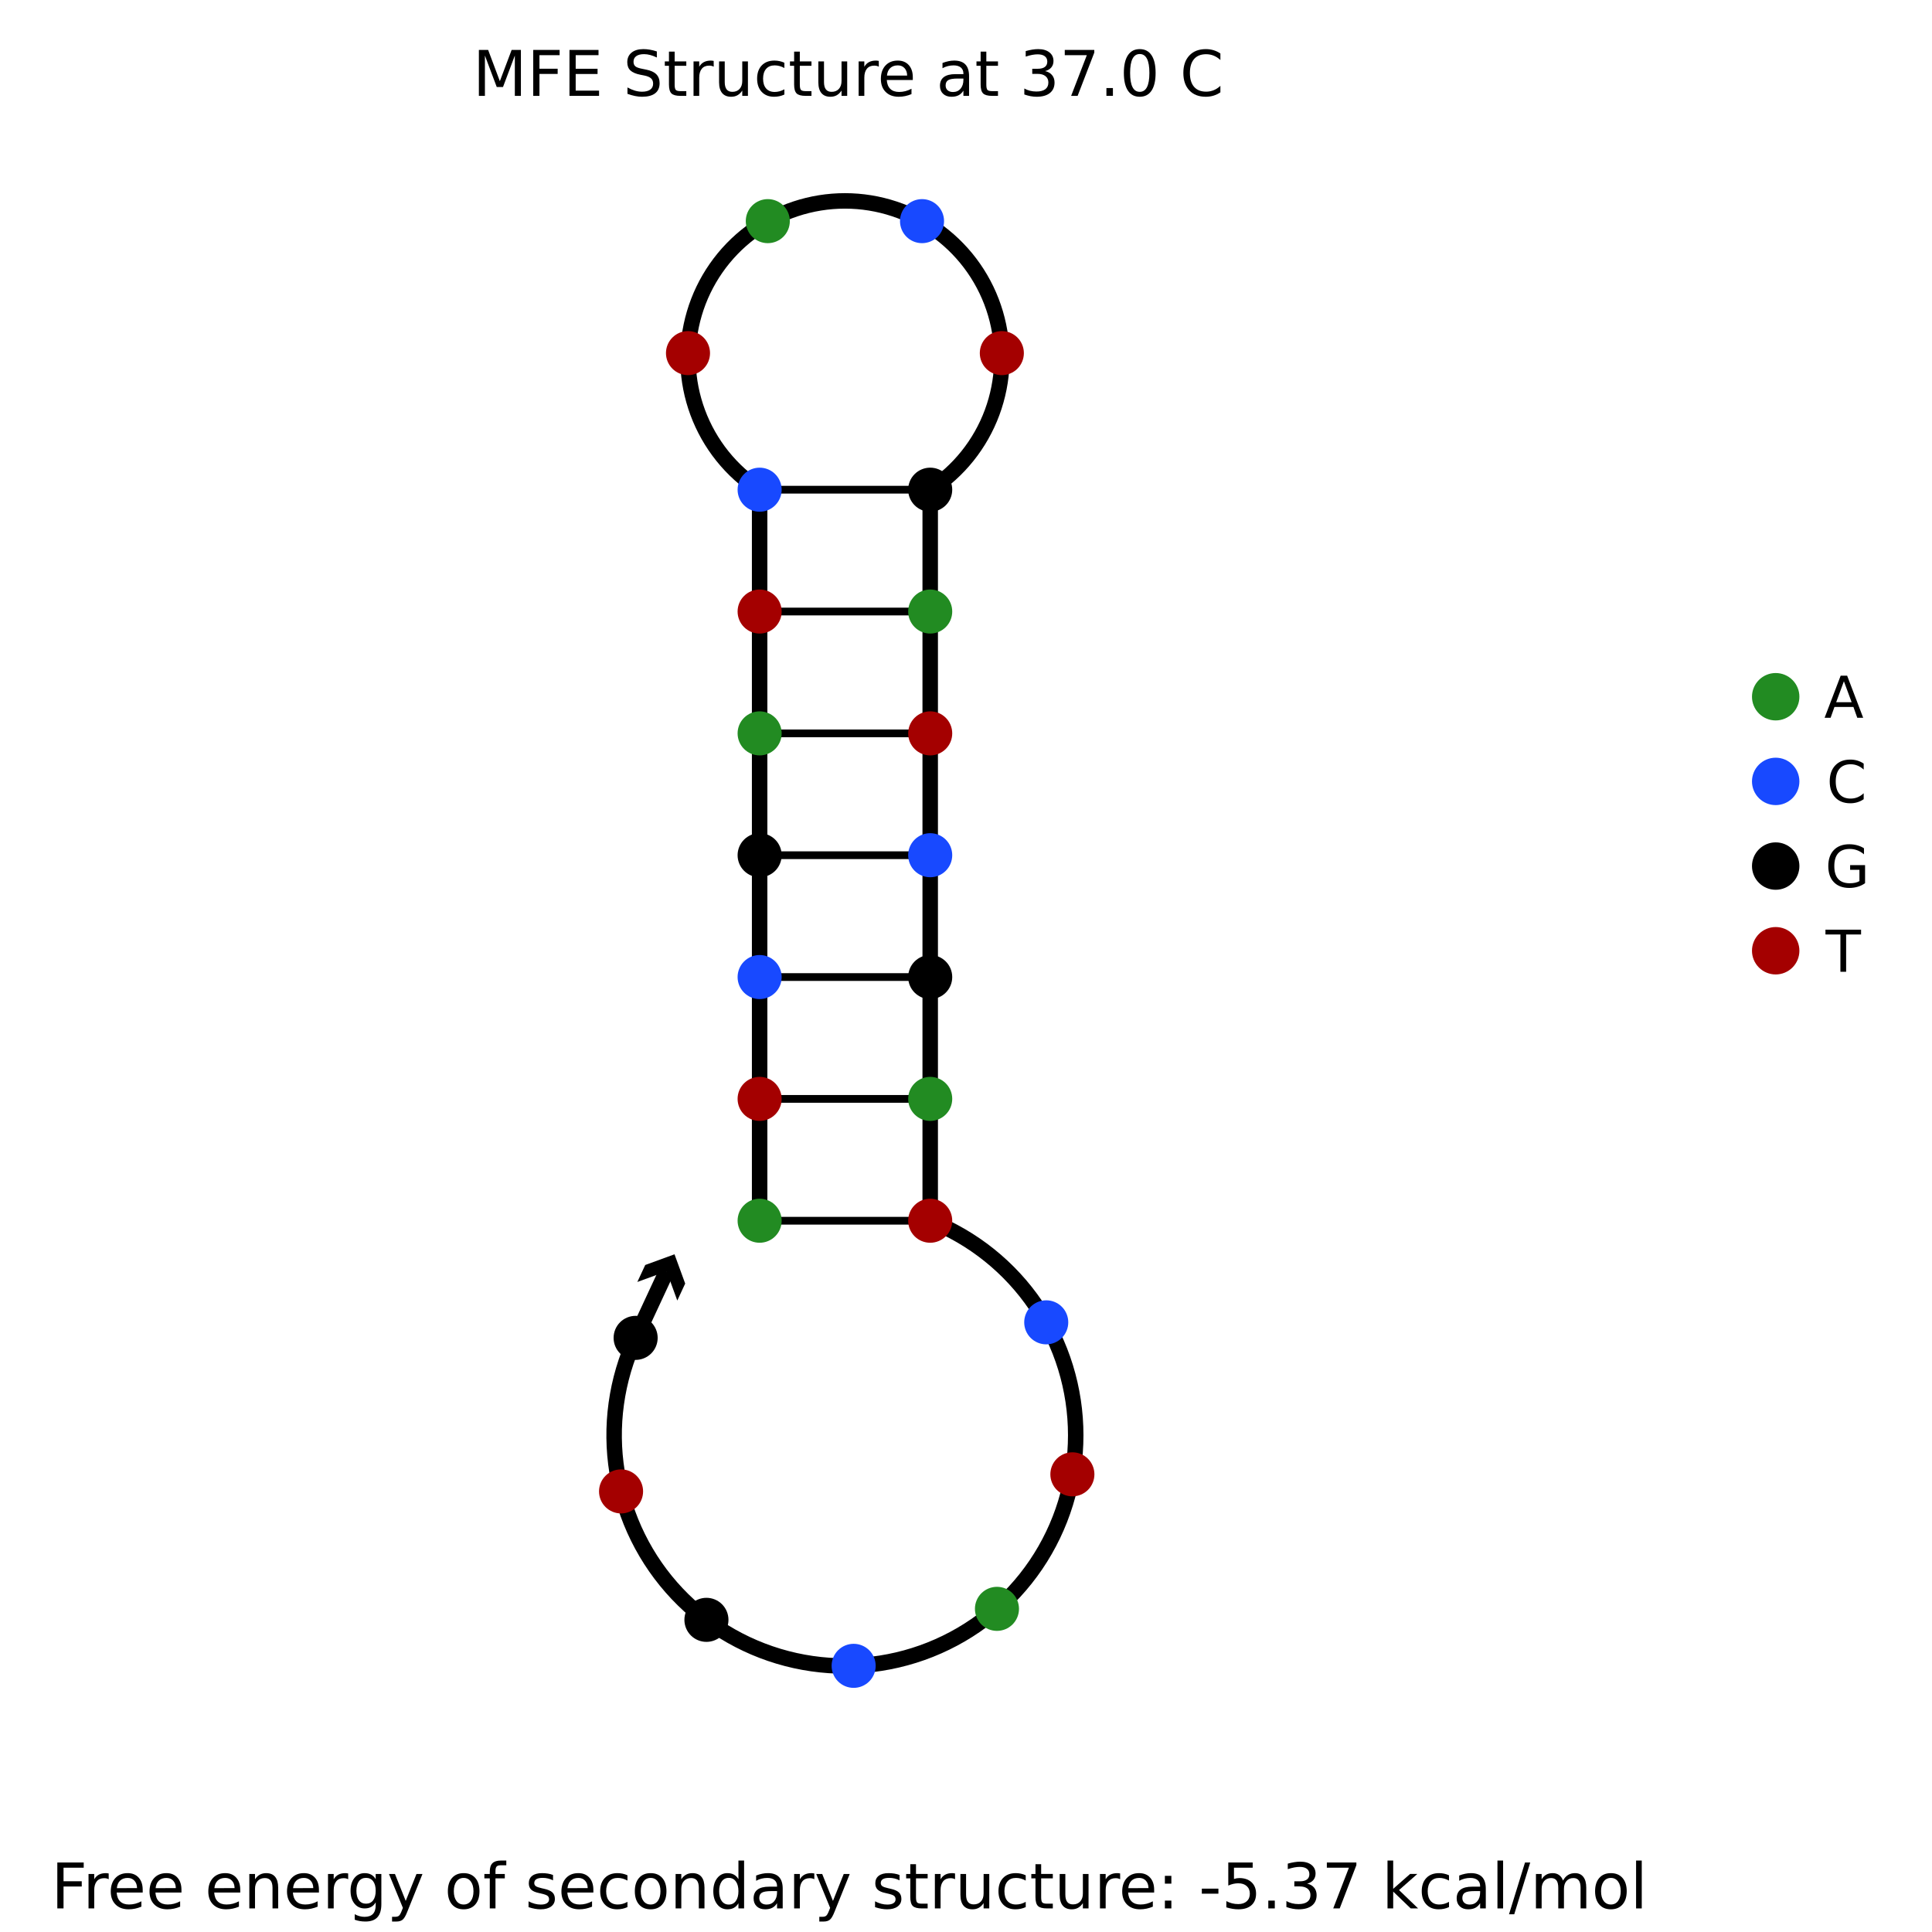 <?xml version="1.0" standalone="no"?>
<!DOCTYPE svg PUBLIC "-//W3C//DTD SVG 1.1//EN"
  "http://www.w3.org/Graphics/SVG/1.1/DTD/svg11.dtd">
<!-- Created with matplotlib (http://matplotlib.sourceforge.net/) -->
<svg width="368pt" height="368pt" viewBox="0 0 368 368"
   xmlns="http://www.w3.org/2000/svg"
   xmlns:xlink="http://www.w3.org/1999/xlink"
   version="1.1"
   id="svg1">
<rect x="0" y="0" width="368" height="368" fill="#333333" stroke="none"/>
<g id="figure1">
<polygon style="fill: #ffffff; stroke: #ffffff; stroke-width: 1.0; stroke-linejoin: miter; stroke-linecap: square;  opacity: 1.0"  points = "0.0,368.64 0.0,0.0 368.64,0.0 368.64,368.64"/>
<g id="axes1">
<defs>
    <clipPath id="-1062301117">
    <rect x="0.0" y="18.432" width="322.56" height="322.56"
    style="stroke: gray; fill: none;"/>
    </clipPath>
</defs>
<polygon style="fill: none; stroke: #000000; stroke-width: 1.473; stroke-linejoin: miter; stroke-linecap: square;  opacity: 1.0" clip-path="url(#-1062301117)" points = "144.691,232.52 177.182,232.52"/>
<polygon style="fill: none; stroke: #000000; stroke-width: 1.473; stroke-linejoin: miter; stroke-linecap: square;  opacity: 1.0" clip-path="url(#-1062301117)" points = "144.691,209.312 177.182,209.312"/>
<polygon style="fill: none; stroke: #000000; stroke-width: 1.473; stroke-linejoin: miter; stroke-linecap: square;  opacity: 1.0" clip-path="url(#-1062301117)" points = "144.691,186.105 177.182,186.105"/>
<polygon style="fill: none; stroke: #000000; stroke-width: 1.473; stroke-linejoin: miter; stroke-linecap: square;  opacity: 1.0" clip-path="url(#-1062301117)" points = "144.691,162.897 177.182,162.897"/>
<polygon style="fill: none; stroke: #000000; stroke-width: 1.473; stroke-linejoin: miter; stroke-linecap: square;  opacity: 1.0" clip-path="url(#-1062301117)" points = "144.691,139.69 177.182,139.69"/>
<polygon style="fill: none; stroke: #000000; stroke-width: 1.473; stroke-linejoin: miter; stroke-linecap: square;  opacity: 1.0" clip-path="url(#-1062301117)" points = "144.691,116.482 177.182,116.482"/>
<polygon style="fill: none; stroke: #000000; stroke-width: 1.473; stroke-linejoin: miter; stroke-linecap: square;  opacity: 1.0" clip-path="url(#-1062301117)" points = "144.691,93.275 177.182,93.275"/>
<polygon style="fill: none; opacity: 1.0" clip-path="url(#-1062301117)" points = "-2.03725925019e-14,340.992 -2.03725925019e-14,18.432 322.56,18.432 322.56,340.992"/>
<path style="fill: none; stroke: #000000; stroke-width: 2.947; stroke-linejoin: miter; stroke-linecap: square;  opacity: 1.0" clip-path="url(#-1062301117)" d="M121.073 254.832C119.228 258.8 117.985 263.021 117.387 267.356C116.788 271.691 116.84 276.092 117.541 280.411C118.241 284.731 119.583 288.922 121.522 292.845C123.46 296.769 125.974 300.381 128.979 303.562C131.984 306.743 135.448 309.458 139.255 311.616C143.062 313.774 147.17 315.352 151.443 316.297C155.716 317.242 160.106 317.544 164.468 317.192C168.83 316.841 173.115 315.84 177.182 314.223C181.248 312.606 185.05 310.39 188.463 307.65C191.875 304.91 194.859 301.676 197.316 298.055C199.773 294.433 201.676 290.466 202.961 286.282C204.246 282.099 204.899 277.747 204.899 273.371C204.899 268.995 204.246 264.643 202.961 260.46C201.676 256.277 199.773 252.309 197.316 248.688C194.859 245.066 191.875 241.832 188.463 239.092C185.05 236.352 181.248 234.137 177.182 232.52"/>
<polygon style="fill: none; stroke: #000000; stroke-width: 2.947; stroke-linejoin: miter; stroke-linecap: square;  opacity: 1.0" clip-path="url(#-1062301117)" points = "121.073,254.832 126.973,242.148"/>
<polygon style="fill: #000000; opacity: 1.0" clip-path="url(#-1062301117)" points = "122.902,240.949 128.477,238.913 130.512,244.488 129.008,247.723 126.973,242.148 121.398,244.183"/>
<polygon style="fill: none; stroke: #000000; stroke-width: 2.947; stroke-linejoin: miter; stroke-linecap: square;  opacity: 1.0" clip-path="url(#-1062301117)" points = "144.691,232.52 144.691,93.275"/>
<polygon style="fill: none; stroke: #000000; stroke-width: 2.947; stroke-linejoin: miter; stroke-linecap: square;  opacity: 1.0" clip-path="url(#-1062301117)" points = "177.182,232.52 177.182,93.275"/>
<path style="fill: none; stroke: #000000; stroke-width: 2.947; stroke-linejoin: miter; stroke-linecap: square;  opacity: 1.0" clip-path="url(#-1062301117)" d="M177.182 93.275C179.873 91.534 182.267 89.371 184.271 86.869C186.276 84.368 187.866 81.56 188.979 78.554C190.092 75.548 190.715 72.382 190.823 69.178C190.931 65.974 190.523 62.774 189.615 59.699C188.708 56.625 187.311 53.717 185.48 51.086C183.649 48.455 181.406 46.135 178.838 44.216C176.271 42.297 173.411 40.803 170.369 39.792C167.327 38.781 164.142 38.265 160.936 38.265C157.731 38.265 154.546 38.781 151.504 39.792C148.462 40.803 145.602 42.297 143.034 44.216C140.467 46.135 138.224 48.455 136.393 51.086C134.561 53.717 133.165 56.625 132.257 59.699C131.349 62.774 130.942 65.974 131.05 69.178C131.158 72.382 131.781 75.548 132.894 78.554C134.007 81.56 135.597 84.368 137.601 86.869C139.606 89.371 142 91.534 144.691 93.275"/>
<path style="fill: #228b22; opacity: 1.0" clip-path="url(#-1062301117)" d="M144.691 236.716C145.804 236.716 146.872 236.274 147.659 235.487C148.446 234.7 148.888 233.633 148.888 232.52C148.888 231.407 148.446 230.339 147.659 229.552C146.872 228.765 145.804 228.323 144.691 228.323C143.578 228.323 142.511 228.765 141.724 229.552C140.937 230.339 140.494 231.407 140.494 232.52C140.494 233.633 140.937 234.7 141.724 235.487C142.511 236.274 143.578 236.716 144.691 236.716"/>
<path style="fill: #a40000; opacity: 1.0" clip-path="url(#-1062301117)" d="M144.691 213.509C145.804 213.509 146.872 213.067 147.659 212.28C148.446 211.493 148.888 210.425 148.888 209.312C148.888 208.199 148.446 207.132 147.659 206.345C146.872 205.558 145.804 205.116 144.691 205.116C143.578 205.116 142.511 205.558 141.724 206.345C140.937 207.132 140.494 208.199 140.494 209.312C140.494 210.425 140.937 211.493 141.724 212.28C142.511 213.067 143.578 213.509 144.691 213.509"/>
<path style="fill: #1849ff; opacity: 1.0" clip-path="url(#-1062301117)" d="M144.691 190.301C145.804 190.301 146.872 189.859 147.659 189.072C148.446 188.285 148.888 187.218 148.888 186.105C148.888 184.992 148.446 183.924 147.659 183.137C146.872 182.35 145.804 181.908 144.691 181.908C143.578 181.908 142.511 182.35 141.724 183.137C140.937 183.924 140.494 184.992 140.494 186.105C140.494 187.218 140.937 188.285 141.724 189.072C142.511 189.859 143.578 190.301 144.691 190.301"/>
<path style="fill: #000000; opacity: 1.0" clip-path="url(#-1062301117)" d="M144.691 167.094C145.804 167.094 146.872 166.652 147.659 165.865C148.446 165.078 148.888 164.01 148.888 162.897C148.888 161.784 148.446 160.717 147.659 159.93C146.872 159.143 145.804 158.701 144.691 158.701C143.578 158.701 142.511 159.143 141.724 159.93C140.937 160.717 140.494 161.784 140.494 162.897C140.494 164.01 140.937 165.078 141.724 165.865C142.511 166.652 143.578 167.094 144.691 167.094"/>
<path style="fill: #228b22; opacity: 1.0" clip-path="url(#-1062301117)" d="M144.691 143.887C145.804 143.887 146.872 143.444 147.659 142.657C148.446 141.87 148.888 140.803 148.888 139.69C148.888 138.577 148.446 137.509 147.659 136.722C146.872 135.935 145.804 135.493 144.691 135.493C143.578 135.493 142.511 135.935 141.724 136.722C140.937 137.509 140.494 138.577 140.494 139.69C140.494 140.803 140.937 141.87 141.724 142.657C142.511 143.444 143.578 143.887 144.691 143.887"/>
<path style="fill: #a40000; opacity: 1.0" clip-path="url(#-1062301117)" d="M144.691 120.679C145.804 120.679 146.872 120.237 147.659 119.45C148.446 118.663 148.888 117.595 148.888 116.482C148.888 115.369 148.446 114.302 147.659 113.515C146.872 112.728 145.804 112.286 144.691 112.286C143.578 112.286 142.511 112.728 141.724 113.515C140.937 114.302 140.494 115.369 140.494 116.482C140.494 117.595 140.937 118.663 141.724 119.45C142.511 120.237 143.578 120.679 144.691 120.679"/>
<path style="fill: #1849ff; opacity: 1.0" clip-path="url(#-1062301117)" d="M144.691 97.472C145.804 97.472 146.872 97.029 147.659 96.243C148.446 95.456 148.888 94.388 148.888 93.275C148.888 92.162 148.446 91.094 147.659 90.307C146.872 89.52 145.804 89.078 144.691 89.078C143.578 89.078 142.511 89.52 141.724 90.307C140.937 91.094 140.494 92.162 140.494 93.275C140.494 94.388 140.937 95.456 141.724 96.243C142.511 97.029 143.578 97.472 144.691 97.472"/>
<path style="fill: #a40000; opacity: 1.0" clip-path="url(#-1062301117)" d="M131.047 71.456C132.16 71.456 133.227 71.014 134.014 70.227C134.801 69.44 135.243 68.372 135.243 67.259C135.243 66.146 134.801 65.079 134.014 64.292C133.227 63.505 132.16 63.062 131.047 63.062C129.934 63.062 128.866 63.505 128.079 64.292C127.292 65.079 126.85 66.146 126.85 67.259C126.85 68.372 127.292 69.44 128.079 70.227C128.866 71.014 129.934 71.456 131.047 71.456"/>
<path style="fill: #228b22; opacity: 1.0" clip-path="url(#-1062301117)" d="M146.248 46.318C147.361 46.318 148.428 45.876 149.215 45.089C150.002 44.302 150.445 43.234 150.445 42.121C150.445 41.008 150.002 39.941 149.215 39.154C148.428 38.367 147.361 37.925 146.248 37.925C145.135 37.925 144.067 38.367 143.28 39.154C142.493 39.941 142.051 41.008 142.051 42.121C142.051 43.234 142.493 44.302 143.28 45.089C144.067 45.876 145.135 46.318 146.248 46.318"/>
<path style="fill: #1849ff; opacity: 1.0" clip-path="url(#-1062301117)" d="M175.625 46.318C176.738 46.318 177.805 45.876 178.592 45.089C179.379 44.302 179.821 43.234 179.821 42.121C179.821 41.008 179.379 39.941 178.592 39.154C177.805 38.367 176.738 37.925 175.625 37.925C174.512 37.925 173.444 38.367 172.657 39.154C171.87 39.941 171.428 41.008 171.428 42.121C171.428 43.234 171.87 44.302 172.657 45.089C173.444 45.876 174.512 46.318 175.625 46.318"/>
<path style="fill: #a40000; opacity: 1.0" clip-path="url(#-1062301117)" d="M190.826 71.456C191.939 71.456 193.007 71.014 193.794 70.227C194.581 69.44 195.023 68.372 195.023 67.259C195.023 66.146 194.581 65.079 193.794 64.292C193.007 63.505 191.939 63.062 190.826 63.062C189.713 63.062 188.646 63.505 187.859 64.292C187.072 65.079 186.629 66.146 186.629 67.259C186.629 68.372 187.072 69.44 187.859 70.227C188.646 71.014 189.713 71.456 190.826 71.456"/>
<path style="fill: #000000; opacity: 1.0" clip-path="url(#-1062301117)" d="M177.182 97.472C178.295 97.472 179.362 97.029 180.149 96.243C180.936 95.456 181.378 94.388 181.378 93.275C181.378 92.162 180.936 91.094 180.149 90.307C179.362 89.52 178.295 89.078 177.182 89.078C176.069 89.078 175.001 89.52 174.214 90.307C173.427 91.094 172.985 92.162 172.985 93.275C172.985 94.388 173.427 95.456 174.214 96.243C175.001 97.029 176.069 97.472 177.182 97.472"/>
<path style="fill: #228b22; opacity: 1.0" clip-path="url(#-1062301117)" d="M177.182 120.679C178.295 120.679 179.362 120.237 180.149 119.45C180.936 118.663 181.378 117.595 181.378 116.482C181.378 115.369 180.936 114.302 180.149 113.515C179.362 112.728 178.295 112.286 177.182 112.286C176.069 112.286 175.001 112.728 174.214 113.515C173.427 114.302 172.985 115.369 172.985 116.482C172.985 117.595 173.427 118.663 174.214 119.45C175.001 120.237 176.069 120.679 177.182 120.679"/>
<path style="fill: #a40000; opacity: 1.0" clip-path="url(#-1062301117)" d="M177.182 143.887C178.295 143.887 179.362 143.444 180.149 142.657C180.936 141.87 181.378 140.803 181.378 139.69C181.378 138.577 180.936 137.509 180.149 136.722C179.362 135.935 178.295 135.493 177.182 135.493C176.069 135.493 175.001 135.935 174.214 136.722C173.427 137.509 172.985 138.577 172.985 139.69C172.985 140.803 173.427 141.87 174.214 142.657C175.001 143.444 176.069 143.887 177.182 143.887"/>
<path style="fill: #1849ff; opacity: 1.0" clip-path="url(#-1062301117)" d="M177.182 167.094C178.295 167.094 179.362 166.652 180.149 165.865C180.936 165.078 181.378 164.01 181.378 162.897C181.378 161.784 180.936 160.717 180.149 159.93C179.362 159.143 178.295 158.701 177.182 158.701C176.069 158.701 175.001 159.143 174.214 159.93C173.427 160.717 172.985 161.784 172.985 162.897C172.985 164.01 173.427 165.078 174.214 165.865C175.001 166.652 176.069 167.094 177.182 167.094"/>
<path style="fill: #000000; opacity: 1.0" clip-path="url(#-1062301117)" d="M177.182 190.301C178.295 190.301 179.362 189.859 180.149 189.072C180.936 188.285 181.378 187.218 181.378 186.105C181.378 184.992 180.936 183.924 180.149 183.137C179.362 182.35 178.295 181.908 177.182 181.908C176.069 181.908 175.001 182.35 174.214 183.137C173.427 183.924 172.985 184.992 172.985 186.105C172.985 187.218 173.427 188.285 174.214 189.072C175.001 189.859 176.069 190.301 177.182 190.301"/>
<path style="fill: #228b22; opacity: 1.0" clip-path="url(#-1062301117)" d="M177.182 213.509C178.295 213.509 179.362 213.067 180.149 212.28C180.936 211.493 181.378 210.425 181.378 209.312C181.378 208.199 180.936 207.132 180.149 206.345C179.362 205.558 178.295 205.116 177.182 205.116C176.069 205.116 175.001 205.558 174.214 206.345C173.427 207.132 172.985 208.199 172.985 209.312C172.985 210.425 173.427 211.493 174.214 212.28C175.001 213.067 176.069 213.509 177.182 213.509"/>
<path style="fill: #a40000; opacity: 1.0" clip-path="url(#-1062301117)" d="M177.182 236.716C178.295 236.716 179.362 236.274 180.149 235.487C180.936 234.7 181.378 233.633 181.378 232.52C181.378 231.407 180.936 230.339 180.149 229.552C179.362 228.765 178.295 228.323 177.182 228.323C176.069 228.323 175.001 228.765 174.214 229.552C173.427 230.339 172.985 231.407 172.985 232.52C172.985 233.633 173.427 234.7 174.214 235.487C175.001 236.274 176.069 236.716 177.182 236.716"/>
<path style="fill: #1849ff; opacity: 1.0" clip-path="url(#-1062301117)" d="M199.284 256.068C200.397 256.068 201.464 255.626 202.251 254.839C203.038 254.052 203.48 252.984 203.48 251.872C203.48 250.759 203.038 249.691 202.251 248.904C201.464 248.117 200.397 247.675 199.284 247.675C198.171 247.675 197.103 248.117 196.316 248.904C195.529 249.691 195.087 250.759 195.087 251.872C195.087 252.984 195.529 254.052 196.316 254.839C197.103 255.626 198.171 256.068 199.284 256.068"/>
<path style="fill: #a40000; opacity: 1.0" clip-path="url(#-1062301117)" d="M204.263 285.02C205.376 285.02 206.444 284.578 207.231 283.791C208.018 283.004 208.46 281.936 208.46 280.823C208.46 279.71 208.018 278.643 207.231 277.856C206.444 277.069 205.376 276.627 204.263 276.627C203.15 276.627 202.083 277.069 201.296 277.856C200.509 278.643 200.067 279.71 200.067 280.823C200.067 281.936 200.509 283.004 201.296 283.791C202.083 284.578 203.15 285.02 204.263 285.02"/>
<path style="fill: #228b22; opacity: 1.0" clip-path="url(#-1062301117)" d="M189.897 310.644C191.01 310.644 192.077 310.202 192.864 309.415C193.651 308.628 194.093 307.56 194.093 306.447C194.093 305.334 193.651 304.267 192.864 303.48C192.077 302.693 191.01 302.251 189.897 302.251C188.784 302.251 187.716 302.693 186.929 303.48C186.142 304.267 185.7 305.334 185.7 306.447C185.7 307.56 186.142 308.628 186.929 309.415C187.716 310.202 188.784 310.644 189.897 310.644"/>
<path style="fill: #1849ff; opacity: 1.0" clip-path="url(#-1062301117)" d="M162.599 321.499C163.712 321.499 164.78 321.057 165.567 320.27C166.354 319.483 166.796 318.416 166.796 317.303C166.796 316.19 166.354 315.122 165.567 314.335C164.78 313.548 163.712 313.106 162.599 313.106C161.486 313.106 160.419 313.548 159.632 314.335C158.845 315.122 158.403 316.19 158.403 317.303C158.403 318.416 158.845 319.483 159.632 320.27C160.419 321.057 161.486 321.499 162.599 321.499"/>
<path style="fill: #000000; opacity: 1.0" clip-path="url(#-1062301117)" d="M134.559 312.739C135.672 312.739 136.74 312.297 137.527 311.51C138.314 310.723 138.756 309.655 138.756 308.542C138.756 307.429 138.314 306.362 137.527 305.575C136.74 304.788 135.672 304.345 134.559 304.345C133.446 304.345 132.379 304.788 131.592 305.575C130.805 306.362 130.362 307.429 130.362 308.542C130.362 309.655 130.805 310.723 131.592 311.51C132.379 312.297 133.446 312.739 134.559 312.739"/>
<path style="fill: #a40000; opacity: 1.0" clip-path="url(#-1062301117)" d="M118.297 288.274C119.41 288.274 120.477 287.832 121.264 287.045C122.051 286.258 122.493 285.19 122.493 284.077C122.493 282.964 122.051 281.897 121.264 281.11C120.477 280.323 119.41 279.881 118.297 279.881C117.184 279.881 116.116 280.323 115.329 281.11C114.542 281.897 114.1 282.964 114.1 284.077C114.1 285.19 114.542 286.258 115.329 287.045C116.116 287.832 117.184 288.274 118.297 288.274"/>
<path style="fill: #000000; opacity: 1.0" clip-path="url(#-1062301117)" d="M121.073 259.029C122.186 259.029 123.254 258.586 124.041 257.799C124.828 257.012 125.27 255.945 125.27 254.832C125.27 253.719 124.828 252.651 124.041 251.864C123.254 251.077 122.186 250.635 121.073 250.635C119.961 250.635 118.893 251.077 118.106 251.864C117.319 252.651 116.877 253.719 116.877 254.832C116.877 255.945 117.319 257.012 118.106 257.799C118.893 258.586 119.961 259.029 121.073 259.029"/>
<g id="matplotlib.axis1">
</g>
<g id="matplotlib.axis2">
</g>
<defs>
<path id="c_3aaee3ac65605b1702cae12f94b9d601" d="M9.812 -72.906l14.703 0.0l18.594 49.609l18.703 -49.609l14.703 0.0l0.0 72.906l-9.625 0.0l0.0 -64.016l-18.797 50.0l-9.906 0.0l-18.797 -50.0l0.0 64.016l-9.578 0.0z"/>
<path id="c_1244aab63e3905793581f82dd377f01c" d="M9.812 -72.906l41.891 0.0l0.0 8.312l-32.031 0.0l0.0 21.484l28.906 0.0l0.0 8.297l-28.906 0.0l0.0 34.812l-9.859 0.0z"/>
<path id="c_193e19823bf17f2819eb4e9247585b27" d="M9.812 -72.906l46.094 0.0l0.0 8.312l-36.234 0.0l0.0 21.578l34.719 0.0l0.0 8.297l-34.719 0.0l0.0 26.422l37.109 0.0l0.0 8.297l-46.969 0.0z"/>
<path id="c_d41d8cd98f00b204e9800998ecf8427e" d=""/>
<path id="c_eb5940431fe3662aeb21079bbb2b168d" d="M53.516 -70.516l0.0 9.625q-5.609 -2.688 -10.594 -4.0q-4.984 -1.328 -9.625 -1.328q-8.047 0.0 -12.422 3.125q-4.375 3.125 -4.375 8.891q0.0 4.844 2.906 7.312q2.906 2.453 11.016 3.969l5.953 1.219q11.031 2.109 16.281 7.406q5.25 5.297 5.25 14.172q0.0 10.609 -7.109 16.078q-7.094 5.469 -20.812 5.469q-5.172 0.0 -11.016 -1.172q-5.828 -1.172 -12.078 -3.469l0.0 -10.156q6.0 3.359 11.766 5.078q5.766 1.703 11.328 1.703q8.438 0.0 13.031 -3.312q4.594 -3.328 4.594 -9.484q0.0 -5.359 -3.297 -8.391q-3.297 -3.031 -10.812 -4.547l-6.016 -1.172q-11.031 -2.188 -15.969 -6.875q-4.922 -4.688 -4.922 -13.047q0.0 -9.672 6.812 -15.234q6.812 -5.562 18.766 -5.562q5.141 0.0 10.453 0.938q5.328 0.922 10.891 2.766"/>
<path id="c_7719cac8f98cf2bca3e99fb2bb21e785" d="M18.312 -70.219l0.0 15.531l18.5 0.0l0.0 6.984l-18.5 0.0l0.0 29.688q0.0 6.688 1.828 8.594q1.828 1.906 7.453 1.906l9.219 0.0l0.0 7.516l-9.219 0.0q-10.406 0.0 -14.359 -3.875q-3.953 -3.891 -3.953 -14.141l0.0 -29.688l-6.594 0.0l0.0 -6.984l6.594 0.0l0.0 -15.531z"/>
<path id="c_4118e466f114a602b61b3a6298d386e9" d="M41.109 -46.297q-1.516 -0.875 -3.297 -1.281q-1.781 -0.422 -3.922 -0.422q-7.625 0.0 -11.703 4.953q-4.078 4.953 -4.078 14.234l0.0 28.812l-9.031 0.0l0.0 -54.688l9.031 0.0l0.0 8.5q2.844 -4.984 7.375 -7.391q4.547 -2.422 11.047 -2.422q0.922 0.0 2.047 0.125q1.125 0.109 2.484 0.359z"/>
<path id="c_ad942dc9c9bd7b75a502756345a27d65" d="M8.5 -21.578l0.0 -33.109l8.984 0.0l0.0 32.766q0.0 7.766 3.016 11.656q3.031 3.875 9.094 3.875q7.266 0.0 11.484 -4.641q4.234 -4.641 4.234 -12.656l0.0 -31.0l8.984 0.0l0.0 54.688l-8.984 0.0l0.0 -8.406q-3.266 4.984 -7.594 7.406q-4.312 2.422 -10.031 2.422q-9.422 0.0 -14.312 -5.859q-4.875 -5.859 -4.875 -17.141"/>
<path id="c_c1179d714cec38b60d6622b5a8807824" d="M48.781 -52.594l0.0 8.406q-3.812 -2.109 -7.641 -3.156q-3.828 -1.047 -7.734 -1.047q-8.75 0.0 -13.594 5.547q-4.828 5.531 -4.828 15.547q0.0 10.016 4.828 15.562q4.844 5.531 13.594 5.531q3.906 0.0 7.734 -1.047q3.828 -1.047 7.641 -3.156l0.0 8.312q-3.766 1.75 -7.797 2.625q-4.016 0.891 -8.562 0.891q-12.359 0.0 -19.641 -7.766q-7.266 -7.766 -7.266 -20.953q0.0 -13.375 7.344 -21.031q7.359 -7.672 20.156 -7.672q4.141 0.0 8.094 0.859q3.953 0.844 7.672 2.547"/>
<path id="c_9ba5f7895f8afffb5c1e159e8b3594f8" d="M56.203 -29.594l0.0 4.391l-41.312 0.0q0.594 9.281 5.594 14.141q5.0 4.859 13.938 4.859q5.172 0.0 10.031 -1.266q4.859 -1.266 9.656 -3.812l0.0 8.5q-4.844 2.047 -9.922 3.125q-5.078 1.078 -10.297 1.078q-13.094 0.0 -20.734 -7.609q-7.641 -7.625 -7.641 -20.625q0.0 -13.422 7.25 -21.297q7.25 -7.891 19.562 -7.891q11.031 0.0 17.453 7.109q6.422 7.094 6.422 19.297M47.219 -32.234q-0.094 -7.359 -4.125 -11.75q-4.031 -4.406 -10.672 -4.406q-7.516 0.0 -12.031 4.25q-4.516 4.25 -5.203 11.969z"/>
<path id="c_97cced06352dabd27facc1bd04e1f2f5" d="M34.281 -27.484q-10.891 0.0 -15.094 2.484q-4.203 2.484 -4.203 8.5q0.0 4.781 3.156 7.594q3.156 2.797 8.562 2.797q7.484 0.0 12.0 -5.297q4.516 -5.297 4.516 -14.078l0.0 -2.0zM52.203 -31.203l0.0 31.203l-8.984 0.0l0.0 -8.297q-3.078 4.969 -7.672 7.344q-4.594 2.375 -11.234 2.375q-8.391 0.0 -13.359 -4.719q-4.953 -4.719 -4.953 -12.625q0.0 -9.219 6.172 -13.906q6.188 -4.688 18.438 -4.688l12.609 0.0l0.0 -0.891q0.0 -6.203 -4.078 -9.594q-4.078 -3.391 -11.453 -3.391q-4.688 0.0 -9.141 1.125q-4.438 1.125 -8.531 3.375l0.0 -8.312q4.922 -1.906 9.562 -2.844q4.641 -0.953 9.031 -0.953q11.875 0.0 17.734 6.156q5.859 6.141 5.859 18.641"/>
<path id="c_1a789725981e3580f6e795985204066c" d="M40.578 -39.312q7.078 1.516 11.047 6.312q3.984 4.781 3.984 11.812q0.0 10.781 -7.422 16.703q-7.422 5.906 -21.094 5.906q-4.578 0.0 -9.438 -0.906q-4.859 -0.906 -10.031 -2.719l0.0 -9.516q4.094 2.391 8.969 3.609q4.891 1.219 10.219 1.219q9.266 0.0 14.125 -3.656q4.859 -3.656 4.859 -10.641q0.0 -6.453 -4.516 -10.078q-4.516 -3.641 -12.562 -3.641l-8.5 0.0l0.0 -8.109l8.891 0.0q7.266 0.0 11.125 -2.906q3.859 -2.906 3.859 -8.375q0.0 -5.609 -3.984 -8.609q-3.969 -3.016 -11.391 -3.016q-4.062 0.0 -8.703 0.891q-4.641 0.875 -10.203 2.719l0.0 -8.781q5.625 -1.562 10.531 -2.344q4.906 -0.781 9.25 -0.781q11.234 0.0 17.766 5.109q6.547 5.094 6.547 13.781q0.0 6.062 -3.469 10.234q-3.469 4.172 -9.859 5.781"/>
<path id="c_74ad5ae811677c4365c191f84676e05d" d="M8.203 -72.906l46.875 0.0l0.0 4.203l-26.469 68.703l-10.297 0.0l24.906 -64.594l-35.016 0.0z"/>
<path id="c_640b5960c5fe26e83b53fed68bcebad3" d="M10.688 -12.406l10.312 0.0l0.0 12.406l-10.312 0.0z"/>
<path id="c_95f14088edd5858aea2c3b4aa58e4de2" d="M31.781 -66.406q-7.609 0.0 -11.453 7.5q-3.828 7.484 -3.828 22.531q0.0 14.984 3.828 22.484q3.844 7.5 11.453 7.5q7.672 0.0 11.5 -7.5q3.844 -7.5 3.844 -22.484q0.0 -15.047 -3.844 -22.531q-3.828 -7.5 -11.5 -7.5M31.781 -74.219q12.266 0.0 18.734 9.703q6.469 9.688 6.469 28.141q0.0 18.406 -6.469 28.109q-6.469 9.688 -18.734 9.688q-12.25 0.0 -18.719 -9.688q-6.469 -9.703 -6.469 -28.109q0.0 -18.453 6.469 -28.141q6.469 -9.703 18.719 -9.703"/>
<path id="c_f88e6a189695493ea568e2c3aa45794e" d="M64.406 -67.281l0.0 10.391q-4.984 -4.641 -10.625 -6.922q-5.641 -2.297 -11.984 -2.297q-12.5 0.0 -19.141 7.641q-6.641 7.641 -6.641 22.094q0.0 14.406 6.641 22.047q6.641 7.641 19.141 7.641q6.344 0.0 11.984 -2.297q5.641 -2.297 10.625 -6.938l0.0 10.312q-5.172 3.516 -10.969 5.281q-5.781 1.75 -12.219 1.75q-16.562 0.0 -26.094 -10.125q-9.516 -10.141 -9.516 -27.672q0.0 -17.578 9.516 -27.703q9.531 -10.141 26.094 -10.141q6.531 0.0 12.312 1.734q5.797 1.734 10.875 5.203"/>
</defs>
<g style="fill: #000000; opacity: 1.0" transform="translate(90.038,18.26)scale(0.12)">
<use xlink:href="#c_3aaee3ac65605b1702cae12f94b9d601"/>
<use xlink:href="#c_1244aab63e3905793581f82dd377f01c" transform="translate(86.279)"/>
<use xlink:href="#c_193e19823bf17f2819eb4e9247585b27" transform="translate(143.799)"/>
<use xlink:href="#c_d41d8cd98f00b204e9800998ecf8427e" transform="translate(206.982)"/>
<use xlink:href="#c_eb5940431fe3662aeb21079bbb2b168d" transform="translate(238.77)"/>
<use xlink:href="#c_7719cac8f98cf2bca3e99fb2bb21e785" transform="translate(302.246)"/>
<use xlink:href="#c_4118e466f114a602b61b3a6298d386e9" transform="translate(341.455)"/>
<use xlink:href="#c_ad942dc9c9bd7b75a502756345a27d65" transform="translate(382.568)"/>
<use xlink:href="#c_c1179d714cec38b60d6622b5a8807824" transform="translate(445.947)"/>
<use xlink:href="#c_7719cac8f98cf2bca3e99fb2bb21e785" transform="translate(500.928)"/>
<use xlink:href="#c_ad942dc9c9bd7b75a502756345a27d65" transform="translate(540.137)"/>
<use xlink:href="#c_4118e466f114a602b61b3a6298d386e9" transform="translate(603.516)"/>
<use xlink:href="#c_9ba5f7895f8afffb5c1e159e8b3594f8" transform="translate(642.379)"/>
<use xlink:href="#c_d41d8cd98f00b204e9800998ecf8427e" transform="translate(703.902)"/>
<use xlink:href="#c_97cced06352dabd27facc1bd04e1f2f5" transform="translate(735.689)"/>
<use xlink:href="#c_7719cac8f98cf2bca3e99fb2bb21e785" transform="translate(796.969)"/>
<use xlink:href="#c_d41d8cd98f00b204e9800998ecf8427e" transform="translate(836.178)"/>
<use xlink:href="#c_1a789725981e3580f6e795985204066c" transform="translate(867.965)"/>
<use xlink:href="#c_74ad5ae811677c4365c191f84676e05d" transform="translate(931.588)"/>
<use xlink:href="#c_640b5960c5fe26e83b53fed68bcebad3" transform="translate(995.211)"/>
<use xlink:href="#c_95f14088edd5858aea2c3b4aa58e4de2" transform="translate(1026.998)"/>
<use xlink:href="#c_d41d8cd98f00b204e9800998ecf8427e" transform="translate(1090.621)"/>
<use xlink:href="#c_f88e6a189695493ea568e2c3aa45794e" transform="translate(1122.408)"/>
</g>
<defs>
<path id="c_ea4b10e8bc619072d4c12d4803cf87f6" d="M54.891 -33.016l0.0 33.016l-8.984 0.0l0.0 -32.719q0.0 -7.766 -3.031 -11.609q-3.031 -3.859 -9.078 -3.859q-7.281 0.0 -11.484 4.641q-4.203 4.625 -4.203 12.641l0.0 30.906l-9.031 0.0l0.0 -54.688l9.031 0.0l0.0 8.5q3.234 -4.938 7.594 -7.375q4.375 -2.438 10.094 -2.438q9.422 0.0 14.25 5.828q4.844 5.828 4.844 17.156"/>
<path id="c_401cc870e2737ac21a21bd24c8b21204" d="M45.406 -27.984q0.0 -9.766 -4.031 -15.125q-4.016 -5.375 -11.297 -5.375q-7.219 0.0 -11.25 5.375q-4.031 5.359 -4.031 15.125q0.0 9.719 4.031 15.094q4.031 5.375 11.25 5.375q7.281 0.0 11.297 -5.375q4.031 -5.375 4.031 -15.094M54.391 -6.781q0.0 13.953 -6.203 20.766q-6.188 6.812 -18.984 6.812q-4.734 0.0 -8.938 -0.703q-4.203 -0.703 -8.156 -2.172l0.0 -8.734q3.953 2.141 7.812 3.156q3.859 1.031 7.859 1.031q8.844 0.0 13.234 -4.609q4.391 -4.609 4.391 -13.938l0.0 -4.453q-2.781 4.844 -7.125 7.234q-4.344 2.391 -10.406 2.391q-10.047 0.0 -16.203 -7.656q-6.156 -7.672 -6.156 -20.328q0.0 -12.688 6.156 -20.344q6.156 -7.672 16.203 -7.672q6.062 0.0 10.406 2.391q4.344 2.391 7.125 7.219l0.0 -8.297l8.984 0.0z"/>
<path id="c_8e7fa73cf60e732bddcc1945b138603a" d="M32.172 5.078q-3.797 9.766 -7.422 12.734q-3.609 2.984 -9.656 2.984l-7.188 0.0l0.0 -7.516l5.281 0.0q3.703 0.0 5.75 -1.766q2.062 -1.75 4.547 -8.297l1.609 -4.094l-22.109 -53.812l9.516 0.0l17.094 42.766l17.094 -42.766l9.516 0.0z"/>
<path id="c_f146195e4da029d1d478b07e45269eda" d="M30.609 -48.391q-7.219 0.0 -11.422 5.641q-4.203 5.641 -4.203 15.453q0.0 9.812 4.172 15.453q4.188 5.641 11.453 5.641q7.188 0.0 11.375 -5.656q4.203 -5.672 4.203 -15.438q0.0 -9.719 -4.203 -15.406q-4.188 -5.688 -11.375 -5.688M30.609 -56.0q11.719 0.0 18.406 7.625q6.703 7.609 6.703 21.078q0.0 13.422 -6.703 21.078q-6.688 7.641 -18.406 7.641q-11.766 0.0 -18.438 -7.641q-6.656 -7.656 -6.656 -21.078q0.0 -13.469 6.656 -21.078q6.672 -7.625 18.438 -7.625"/>
<path id="c_868ee471280543e59e246a82ba82f588" d="M37.109 -75.984l0.0 7.484l-8.594 0.0q-4.828 0.0 -6.719 1.953q-1.875 1.953 -1.875 7.031l0.0 4.828l14.797 0.0l0.0 6.984l-14.797 0.0l0.0 47.703l-9.031 0.0l0.0 -47.703l-8.594 0.0l0.0 -6.984l8.594 0.0l0.0 -3.812q0.0 -9.125 4.25 -13.297q4.25 -4.188 13.469 -4.188z"/>
<path id="c_172c370045494a373b8cd42e76c2a247" d="M44.281 -53.078l0.0 8.5q-3.797 -1.953 -7.906 -2.922q-4.094 -0.984 -8.5 -0.984q-6.688 0.0 -10.031 2.047q-3.344 2.047 -3.344 6.156q0.0 3.125 2.391 4.906q2.391 1.781 9.625 3.391l3.078 0.688q9.562 2.047 13.594 5.781q4.031 3.734 4.031 10.422q0.0 7.625 -6.031 12.078q-6.031 4.438 -16.578 4.438q-4.391 0.0 -9.156 -0.859q-4.766 -0.859 -10.031 -2.562l0.0 -9.281q4.984 2.594 9.812 3.891q4.828 1.281 9.578 1.281q6.344 0.0 9.75 -2.172q3.422 -2.172 3.422 -6.125q0.0 -3.656 -2.469 -5.609q-2.453 -1.953 -10.812 -3.766l-3.125 -0.734q-8.344 -1.75 -12.062 -5.391q-3.703 -3.641 -3.703 -9.984q0.0 -7.719 5.469 -11.906q5.469 -4.203 15.531 -4.203q4.969 0.0 9.359 0.734q4.406 0.719 8.109 2.188"/>
<path id="c_ef35182080b6b1a8670663c93ffc438b" d="M45.406 -46.391l0.0 -29.594l8.984 0.0l0.0 75.984l-8.984 0.0l0.0 -8.203q-2.828 4.875 -7.156 7.25q-4.312 2.375 -10.375 2.375q-9.906 0.0 -16.141 -7.906q-6.219 -7.922 -6.219 -20.812q0.0 -12.891 6.219 -20.797q6.234 -7.906 16.141 -7.906q6.062 0.0 10.375 2.375q4.328 2.359 7.156 7.234M14.797 -27.297q0.0 9.906 4.078 15.547q4.078 5.641 11.203 5.641q7.125 0.0 11.219 -5.641q4.109 -5.641 4.109 -15.547q0.0 -9.906 -4.109 -15.547q-4.094 -5.641 -11.219 -5.641q-7.125 0.0 -11.203 5.641q-4.078 5.641 -4.078 15.547"/>
<path id="c_4e0790572886d2eafbc7f52fd1f003a9" d="M11.719 -12.406l10.297 0.0l0.0 12.406l-10.297 0.0zM11.719 -51.703l10.297 0.0l0.0 12.391l-10.297 0.0z"/>
<path id="c_1c42d34b43669355036eab3e62f3548e" d="M4.891 -31.391l26.312 0.0l0.0 8.0l-26.312 0.0z"/>
<path id="c_2f869442ca5f4cfa589132f61f547ba5" d="M10.797 -72.906l38.719 0.0l0.0 8.312l-29.688 0.0l0.0 17.859q2.141 -0.734 4.281 -1.094q2.156 -0.359 4.312 -0.359q12.203 0.0 19.328 6.688q7.141 6.688 7.141 18.109q0.0 11.766 -7.328 18.297q-7.328 6.516 -20.656 6.516q-4.594 0.0 -9.359 -0.781q-4.75 -0.781 -9.828 -2.344l0.0 -9.922q4.391 2.391 9.078 3.562q4.688 1.172 9.906 1.172q8.453 0.0 13.375 -4.438q4.938 -4.438 4.938 -12.062q0.0 -7.609 -4.938 -12.047q-4.922 -4.453 -13.375 -4.453q-3.953 0.0 -7.891 0.875q-3.922 0.875 -8.016 2.734z"/>
<path id="c_3e23b9b8dd81950d1bb75bdeae8d8fab" d="M9.078 -75.984l9.031 0.0l0.0 44.875l26.812 -23.578l11.469 0.0l-29.0 25.578l30.234 29.109l-11.719 0.0l-27.797 -26.703l0.0 26.703l-9.031 0.0z"/>
<path id="c_9998e24eb7348bc393d3f7b1cdcc5b5e" d="M9.422 -75.984l8.984 0.0l0.0 75.984l-8.984 0.0z"/>
<path id="c_d9e8332f50555c90bf35e03b915b7fea" d="M25.391 -72.906l8.297 0.0l-25.391 82.188l-8.297 0.0z"/>
<path id="c_e33e9f75b343c712beb8957b453e5802" d="M52.0 -44.188q3.375 -6.062 8.062 -8.938q4.688 -2.875 11.031 -2.875q8.547 0.0 13.188 5.984q4.641 5.969 4.641 17.0l0.0 33.016l-9.031 0.0l0.0 -32.719q0.0 -7.859 -2.797 -11.656q-2.781 -3.812 -8.484 -3.812q-6.984 0.0 -11.047 4.641q-4.047 4.625 -4.047 12.641l0.0 30.906l-9.031 0.0l0.0 -32.719q0.0 -7.906 -2.781 -11.688q-2.781 -3.781 -8.594 -3.781q-6.891 0.0 -10.953 4.656q-4.047 4.656 -4.047 12.625l0.0 30.906l-9.031 0.0l0.0 -54.688l9.031 0.0l0.0 8.5q3.078 -5.031 7.375 -7.422q4.297 -2.391 10.203 -2.391q5.969 0.0 10.141 3.031q4.172 3.016 6.172 8.781"/>
</defs>
<g style="fill: #000000; opacity: 1.0" transform="translate(9.741,363.508)scale(0.12)">
<use xlink:href="#c_1244aab63e3905793581f82dd377f01c"/>
<use xlink:href="#c_4118e466f114a602b61b3a6298d386e9" transform="translate(50.27)"/>
<use xlink:href="#c_9ba5f7895f8afffb5c1e159e8b3594f8" transform="translate(89.133)"/>
<use xlink:href="#c_9ba5f7895f8afffb5c1e159e8b3594f8" transform="translate(150.656)"/>
<use xlink:href="#c_d41d8cd98f00b204e9800998ecf8427e" transform="translate(212.18)"/>
<use xlink:href="#c_9ba5f7895f8afffb5c1e159e8b3594f8" transform="translate(243.967)"/>
<use xlink:href="#c_ea4b10e8bc619072d4c12d4803cf87f6" transform="translate(305.49)"/>
<use xlink:href="#c_9ba5f7895f8afffb5c1e159e8b3594f8" transform="translate(368.869)"/>
<use xlink:href="#c_4118e466f114a602b61b3a6298d386e9" transform="translate(430.393)"/>
<use xlink:href="#c_401cc870e2737ac21a21bd24c8b21204" transform="translate(469.756)"/>
<use xlink:href="#c_8e7fa73cf60e732bddcc1945b138603a" transform="translate(533.232)"/>
<use xlink:href="#c_d41d8cd98f00b204e9800998ecf8427e" transform="translate(592.412)"/>
<use xlink:href="#c_f146195e4da029d1d478b07e45269eda" transform="translate(624.199)"/>
<use xlink:href="#c_868ee471280543e59e246a82ba82f588" transform="translate(685.381)"/>
<use xlink:href="#c_d41d8cd98f00b204e9800998ecf8427e" transform="translate(720.586)"/>
<use xlink:href="#c_172c370045494a373b8cd42e76c2a247" transform="translate(752.373)"/>
<use xlink:href="#c_9ba5f7895f8afffb5c1e159e8b3594f8" transform="translate(804.473)"/>
<use xlink:href="#c_c1179d714cec38b60d6622b5a8807824" transform="translate(865.996)"/>
<use xlink:href="#c_f146195e4da029d1d478b07e45269eda" transform="translate(920.977)"/>
<use xlink:href="#c_ea4b10e8bc619072d4c12d4803cf87f6" transform="translate(982.158)"/>
<use xlink:href="#c_ef35182080b6b1a8670663c93ffc438b" transform="translate(1045.537)"/>
<use xlink:href="#c_97cced06352dabd27facc1bd04e1f2f5" transform="translate(1109.014)"/>
<use xlink:href="#c_4118e466f114a602b61b3a6298d386e9" transform="translate(1170.293)"/>
<use xlink:href="#c_8e7fa73cf60e732bddcc1945b138603a" transform="translate(1211.406)"/>
<use xlink:href="#c_d41d8cd98f00b204e9800998ecf8427e" transform="translate(1270.586)"/>
<use xlink:href="#c_172c370045494a373b8cd42e76c2a247" transform="translate(1302.373)"/>
<use xlink:href="#c_7719cac8f98cf2bca3e99fb2bb21e785" transform="translate(1354.473)"/>
<use xlink:href="#c_4118e466f114a602b61b3a6298d386e9" transform="translate(1393.682)"/>
<use xlink:href="#c_ad942dc9c9bd7b75a502756345a27d65" transform="translate(1434.795)"/>
<use xlink:href="#c_c1179d714cec38b60d6622b5a8807824" transform="translate(1498.174)"/>
<use xlink:href="#c_7719cac8f98cf2bca3e99fb2bb21e785" transform="translate(1553.154)"/>
<use xlink:href="#c_ad942dc9c9bd7b75a502756345a27d65" transform="translate(1592.363)"/>
<use xlink:href="#c_4118e466f114a602b61b3a6298d386e9" transform="translate(1655.742)"/>
<use xlink:href="#c_9ba5f7895f8afffb5c1e159e8b3594f8" transform="translate(1694.605)"/>
<use xlink:href="#c_4e0790572886d2eafbc7f52fd1f003a9" transform="translate(1756.129)"/>
<use xlink:href="#c_d41d8cd98f00b204e9800998ecf8427e" transform="translate(1789.82)"/>
<use xlink:href="#c_1c42d34b43669355036eab3e62f3548e" transform="translate(1821.607)"/>
<use xlink:href="#c_2f869442ca5f4cfa589132f61f547ba5" transform="translate(1857.691)"/>
<use xlink:href="#c_640b5960c5fe26e83b53fed68bcebad3" transform="translate(1921.314)"/>
<use xlink:href="#c_1a789725981e3580f6e795985204066c" transform="translate(1953.102)"/>
<use xlink:href="#c_74ad5ae811677c4365c191f84676e05d" transform="translate(2016.725)"/>
<use xlink:href="#c_d41d8cd98f00b204e9800998ecf8427e" transform="translate(2080.348)"/>
<use xlink:href="#c_3e23b9b8dd81950d1bb75bdeae8d8fab" transform="translate(2112.135)"/>
<use xlink:href="#c_c1179d714cec38b60d6622b5a8807824" transform="translate(2170.045)"/>
<use xlink:href="#c_97cced06352dabd27facc1bd04e1f2f5" transform="translate(2225.025)"/>
<use xlink:href="#c_9998e24eb7348bc393d3f7b1cdcc5b5e" transform="translate(2286.305)"/>
<use xlink:href="#c_d9e8332f50555c90bf35e03b915b7fea" transform="translate(2314.088)"/>
<use xlink:href="#c_e33e9f75b343c712beb8957b453e5802" transform="translate(2347.779)"/>
<use xlink:href="#c_f146195e4da029d1d478b07e45269eda" transform="translate(2445.191)"/>
<use xlink:href="#c_9998e24eb7348bc393d3f7b1cdcc5b5e" transform="translate(2506.373)"/>
</g>
</g>
<g id="axes2">
<defs>
    <clipPath id="1072788867">
    <rect x="331.776" y="119.808" width="129.024" height="129.024"
    style="stroke: gray; fill: none;"/>
    </clipPath>
</defs>
<path style="fill: #228b22; opacity: 1.0" clip-path="url(#1072788867)" d="M338.227 137.226C339.425 137.226 340.574 136.75 341.42 135.904C342.267 135.057 342.743 133.908 342.743 132.71C342.743 131.513 342.267 130.364 341.42 129.517C340.574 128.67 339.425 128.195 338.227 128.195C337.03 128.195 335.881 128.67 335.034 129.517C334.187 130.364 333.711 131.513 333.711 132.71C333.711 133.908 334.187 135.057 335.034 135.904C335.881 136.75 337.03 137.226 338.227 137.226"/>
<path style="fill: #1849ff; opacity: 1.0" clip-path="url(#1072788867)" d="M338.227 153.354C339.425 153.354 340.574 152.878 341.42 152.032C342.267 151.185 342.743 150.036 342.743 148.838C342.743 147.641 342.267 146.492 341.42 145.645C340.574 144.798 339.425 144.323 338.227 144.323C337.03 144.323 335.881 144.798 335.034 145.645C334.187 146.492 333.711 147.641 333.711 148.838C333.711 150.036 334.187 151.185 335.034 152.032C335.881 152.878 337.03 153.354 338.227 153.354"/>
<path style="fill: #000000; opacity: 1.0" clip-path="url(#1072788867)" d="M338.227 169.482C339.425 169.482 340.574 169.006 341.42 168.16C342.267 167.313 342.743 166.164 342.743 164.966C342.743 163.769 342.267 162.62 341.42 161.773C340.574 160.926 339.425 160.451 338.227 160.451C337.03 160.451 335.881 160.926 335.034 161.773C334.187 162.62 333.711 163.769 333.711 164.966C333.711 166.164 334.187 167.313 335.034 168.16C335.881 169.006 337.03 169.482 338.227 169.482"/>
<path style="fill: #a40000; opacity: 1.0" clip-path="url(#1072788867)" d="M338.227 185.61C339.425 185.61 340.574 185.134 341.42 184.288C342.267 183.441 342.743 182.292 342.743 181.094C342.743 179.897 342.267 178.748 341.42 177.901C340.574 177.054 339.425 176.579 338.227 176.579C337.03 176.579 335.881 177.054 335.034 177.901C334.187 178.748 333.711 179.897 333.711 181.094C333.711 182.292 334.187 183.441 335.034 184.288C335.881 185.134 337.03 185.61 338.227 185.61"/>
<defs>
<path id="c_c16fa88d5dee4799bf85c99bcbd4d44b" d="M34.188 -63.188l-13.391 36.281l26.812 0.0zM28.609 -72.906l11.188 0.0l27.781 72.906l-10.25 0.0l-6.641 -18.703l-32.859 0.0l-6.641 18.703l-10.406 0.0z"/>
</defs>
<g style="fill: #000000; opacity: 1.0" transform="translate(347.458,136.718)scale(0.11)">
<use xlink:href="#c_c16fa88d5dee4799bf85c99bcbd4d44b"/>
</g>
<g style="fill: #000000; opacity: 1.0" transform="translate(347.903,152.846)scale(0.11)">
<use xlink:href="#c_f88e6a189695493ea568e2c3aa45794e"/>
</g>
<defs>
<path id="c_81df6980b0f29ea16f92b3ba51a26342" d="M59.516 -10.406l0.0 -19.578l-16.109 0.0l0.0 -8.109l25.875 0.0l0.0 31.312q-5.703 4.047 -12.594 6.125q-6.875 2.078 -14.688 2.078q-17.094 0.0 -26.75 -9.984q-9.641 -10.0 -9.641 -27.812q0.0 -17.875 9.641 -27.859q9.656 -9.984 26.75 -9.984q7.125 0.0 13.547 1.766q6.422 1.75 11.844 5.172l0.0 10.5q-5.469 -4.641 -11.625 -6.984q-6.156 -2.344 -12.938 -2.344q-13.391 0.0 -20.109 7.469q-6.703 7.469 -6.703 22.266q0.0 14.75 6.703 22.219q6.719 7.469 20.109 7.469q5.219 0.0 9.312 -0.906q4.109 -0.906 7.375 -2.812"/>
</defs>
<g style="fill: #000000; opacity: 1.0" transform="translate(347.63,168.974)scale(0.11)">
<use xlink:href="#c_81df6980b0f29ea16f92b3ba51a26342"/>
</g>
<defs>
<path id="c_ed080b6b0a058be2fa17307500ef35a6" d="M-0.297 -72.906l61.672 0.0l0.0 8.312l-25.875 0.0l0.0 64.594l-9.906 0.0l0.0 -64.594l-25.891 0.0z"/>
</defs>
<g style="fill: #000000; opacity: 1.0" transform="translate(347.739,185.102)scale(0.11)">
<use xlink:href="#c_ed080b6b0a058be2fa17307500ef35a6"/>
</g>
</g>
</g>
</svg>
